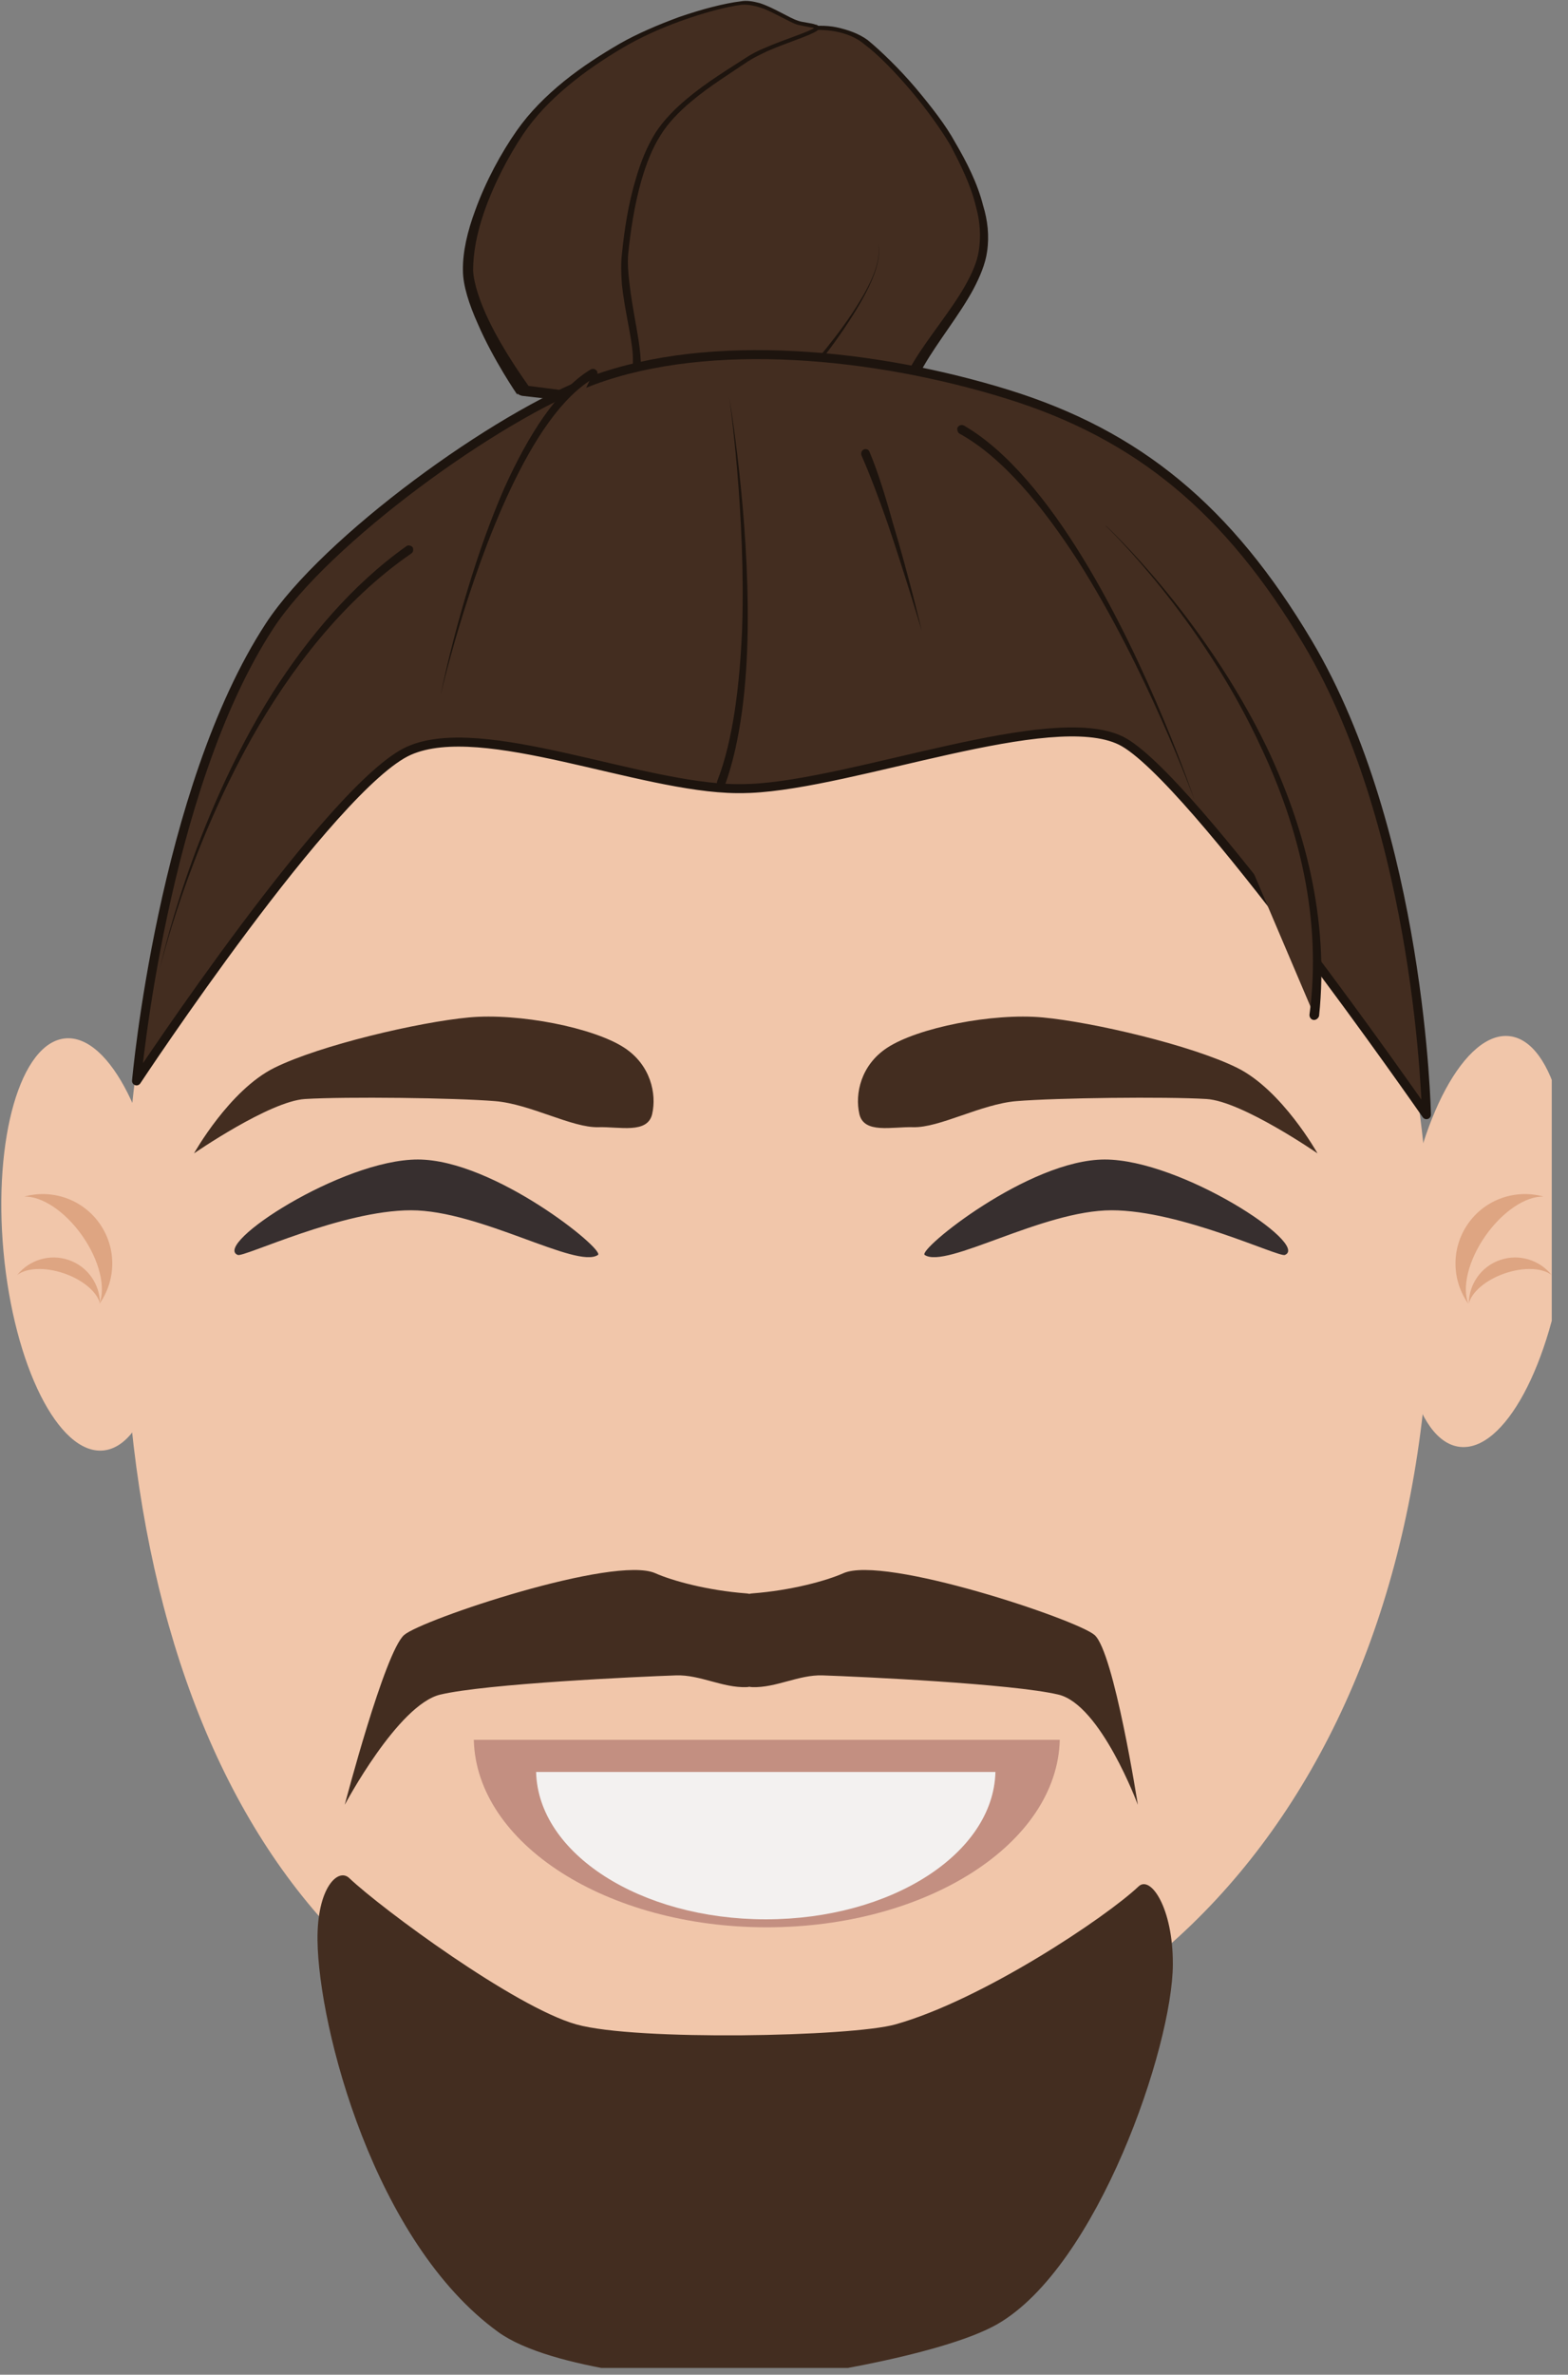<?xml version="1.0" encoding="UTF-8" standalone="no"?>
<!DOCTYPE svg PUBLIC "-//W3C//DTD SVG 1.1//EN" "http://www.w3.org/Graphics/SVG/1.1/DTD/svg11.dtd">
<svg width="100%" height="100%" viewBox="0 0 261 395" version="1.1" xmlns="http://www.w3.org/2000/svg" xmlns:xlink="http://www.w3.org/1999/xlink" xml:space="preserve" xmlns:serif="http://www.serif.com/" style="fill-rule:evenodd;clip-rule:evenodd;stroke-linecap:round;stroke-linejoin:round;stroke-miterlimit:1.5;">
    <rect x="0" y="0" width="261" height="395" fill="#808080" stroke="none"/>
    <g transform="matrix(1,0,0,1,-11506,-2433)">
        <g id="Plan-de-travail8" serif:id="Plan de travail8" transform="matrix(0.692,0,0,1.031,5689.23,-685.747)">
            <rect x="8402" y="3024" width="377" height="383" style="fill:none;"/>
            <clipPath id="_clip1">
                <rect x="8402" y="3024" width="377" height="383"/>
            </clipPath>
            <g clip-path="url(#_clip1)">
                <g transform="matrix(2.533,0,0,0.939,-27740.2,-753.653)">
                    <g transform="matrix(0.775,0,0,1.292,7335.66,-1205.88)">
                        <g transform="matrix(0.766,0,0,0.68,8293.84,2784.04)">
                            <path d="M972.5,1933C1037.35,1933 1082.21,2012.39 1082.21,2108.43C1082.21,2204.46 1037.35,2269.6 972.5,2269.6C907.65,2269.6 873.185,2203.03 873.185,2107C873.185,2010.97 907.65,1933 972.5,1933Z" style="fill:rgb(241,198,170);"/>
                        </g>
                        <g transform="matrix(-2.139,-0.19,-0.175,2.325,9400.25,4024.12)">
                            <path d="M170.112,88.632C168.917,88.499 167.279,88.798 167.112,87.632C166.945,86.465 167.424,84.86 169,84C170.833,83 175.167,82.5 178,83C180.833,83.5 186.324,85.264 188.824,86.764C191.283,88.239 193,92 193,92C193,92 188.943,88.682 186.936,88.395C184.602,88.062 178.445,87.632 176.112,87.632C174.084,87.632 171.612,88.798 170.112,88.632Z" style="fill:rgb(67,45,32);"/>
                        </g>
                        <g transform="matrix(2.139,-0.19,0.175,2.325,8680.06,4024.12)">
                            <path d="M170.112,88.632C168.917,88.499 167.279,88.798 167.112,87.632C166.945,86.465 167.424,84.86 169,84C170.833,83 175.167,82.5 178,83C180.833,83.5 186.324,85.264 188.824,86.764C191.283,88.239 193,92 193,92C193,92 188.943,88.682 186.936,88.395C184.602,88.062 178.445,87.632 176.112,87.632C174.084,87.632 171.612,88.798 170.112,88.632Z" style="fill:rgb(67,45,32);"/>
                        </g>
                        <g transform="matrix(-0.099,0,0,0.121,9817.31,2120.01)">
                            <path d="M7195.17,17312.8C7163.46,17301.4 7323.82,17207.9 7418.07,17207.9C7512.32,17207.9 7650.22,17307.3 7640.97,17312.8C7614.51,17328.5 7495.39,17263.7 7409.63,17263.7C7323.87,17263.7 7202.74,17315.6 7195.17,17312.8Z" style="fill:rgb(55,47,47);"/>
                        </g>
                        <g transform="matrix(0.099,0,0,0.121,8264.36,2120.01)">
                            <path d="M7195.17,17312.8C7163.46,17301.4 7323.82,17207.9 7418.07,17207.9C7512.32,17207.9 7650.22,17307.3 7640.97,17312.8C7614.51,17328.5 7495.39,17263.7 7409.63,17263.7C7323.87,17263.7 7202.74,17315.6 7195.17,17312.8Z" style="fill:rgb(55,47,47);"/>
                        </g>
                        <g transform="matrix(0.712,0,0,0.623,8139.03,2622.94)">
                            <path d="M1264.52,2627.59C1264.68,2627.54 1264.86,2627.5 1265.03,2627.49C1271.7,2626.86 1277.76,2624.81 1280.71,2623.18C1287.76,2619.3 1320.9,2633.09 1323.93,2636.37C1327.28,2640.01 1331.38,2672.62 1331.38,2672.62C1331.38,2672.62 1325,2651.23 1317.7,2649.09C1309.81,2646.77 1283.59,2645.26 1277.11,2644.99C1273,2644.83 1269.13,2647.67 1265.02,2647.5C1264.85,2647.49 1264.68,2647.47 1264.52,2647.42C1264.36,2647.47 1264.19,2647.49 1264.02,2647.5C1259.9,2647.67 1256.04,2644.83 1251.93,2644.99C1245.44,2645.26 1219.23,2646.77 1211.34,2649.09C1204.04,2651.23 1194.89,2672.62 1194.89,2672.62C1194.89,2672.62 1201.76,2640.01 1205.11,2636.37C1208.13,2633.09 1241.27,2619.3 1248.33,2623.18C1251.28,2624.81 1257.33,2626.86 1264,2627.49C1264.18,2627.5 1264.35,2627.54 1264.52,2627.59Z" style="fill:rgb(67,45,32);"/>
                        </g>
                        <g transform="matrix(0.853,0,0,0.779,7958.41,2166.21)">
                            <path d="M1242.39,2761.2C1250.96,2764.06 1281.93,2763.3 1288.22,2761.2C1300.73,2757.02 1318.44,2742.94 1323.16,2737.64C1324.88,2735.7 1328.11,2741.31 1328.08,2750.94C1328.04,2765.01 1317.26,2802.52 1302.88,2812.36C1294.8,2817.88 1272.02,2822.11 1265.73,2822.36C1265.58,2822.36 1265.03,2822.36 1264.89,2822.36C1258.6,2822.11 1238.75,2820.21 1231.19,2813.73C1213.36,2798.41 1205.37,2761.79 1205.21,2746.85C1205.12,2737.88 1208.17,2734.42 1209.76,2736.21C1214.48,2741.52 1233.59,2758.26 1242.39,2761.2Z" style="fill:rgb(67,45,32);"/>
                        </g>
                        <g transform="matrix(0.384,0,0,0.271,7931.17,3559.02)">
                            <path d="M2984.99,2658C2984.19,2708.91 2942.6,2750 2891.5,2750C2840.4,2750 2798.81,2708.91 2798.01,2658L2984.99,2658Z" style="fill:rgb(195,143,129);"/>
                        </g>
                        <g transform="matrix(0.301,0,0,0.213,8171.04,3717.46)">
                            <path d="M2984.99,2658C2984.19,2708.91 2942.6,2750 2891.5,2750C2840.4,2750 2798.81,2708.91 2798.01,2658L2984.99,2658Z" style="fill:rgb(243,241,240);"/>
                        </g>
                    </g>
                    <g transform="matrix(0.613,-0.102,0.058,1.142,13646.2,1943)">
                        <ellipse cx="833.5" cy="2084" rx="12.5" ry="31" style="fill:rgb(241,198,170);"/>
                    </g>
                    <g transform="matrix(-0.098,-0.061,-0.034,0.177,14380,3791.94)">
                        <path d="M117.422,2617.33C123.261,2600.83 139.009,2589 157.5,2589C175.991,2589 191.739,2600.83 197.578,2617.33C191.739,2608.4 175.991,2602 157.5,2602C139.009,2602 123.261,2608.4 117.422,2617.33Z" style="fill:rgb(222,165,130);"/>
                    </g>
                    <g transform="matrix(-0.089,-0.23,-0.127,0.161,14622.3,3853.74)">
                        <path d="M117.422,2617.33C123.261,2600.83 139.009,2589 157.5,2589C175.991,2589 191.739,2600.83 197.578,2617.33C191.739,2608.4 175.991,2602 157.5,2602C139.009,2602 123.261,2608.4 117.422,2617.33Z" style="fill:rgb(222,165,130);"/>
                    </g>
                    <g transform="matrix(0.611,0.136,-0.077,1.138,14062.2,1752.46)">
                        <ellipse cx="833.5" cy="2084" rx="12.5" ry="31" style="fill:rgb(241,198,170);"/>
                    </g>
                    <g transform="matrix(0.098,-0.061,0.034,0.177,14309,3791.94)">
                        <path d="M117.422,2617.33C123.261,2600.83 139.009,2589 157.5,2589C175.991,2589 191.739,2600.83 197.578,2617.33C191.739,2608.4 175.991,2602 157.5,2602C139.009,2602 123.261,2608.4 117.422,2617.33Z" style="fill:rgb(222,165,130);"/>
                    </g>
                    <g transform="matrix(0.089,-0.23,0.127,0.161,14066.6,3853.74)">
                        <path d="M117.422,2617.33C123.261,2600.83 139.009,2589 157.5,2589C175.991,2589 191.739,2600.83 197.578,2617.33C191.739,2608.4 175.991,2602 157.5,2602C139.009,2602 123.261,2608.4 117.422,2617.33Z" style="fill:rgb(222,165,130);"/>
                    </g>
                    <g transform="matrix(0.603,-1.068,0.589,1.093,4319.75,8244.03)">
                        <path d="M10402,6380C10406.2,6380 10413,6377.33 10418,6376C10422.7,6374.75 10428.7,6374.5 10432,6372C10435.3,6369.5 10436.9,6365.03 10438,6361C10439.2,6356.67 10439.5,6349.5 10439,6346C10438.7,6343.62 10436.9,6341.41 10435,6340C10432,6337.83 10426.2,6333 10421,6333C10414.7,6333 10402,6336.83 10397,6340C10393.2,6342.39 10392.3,6348.17 10391,6352C10389.8,6355.52 10388.7,6359.29 10389,6363C10389.3,6367 10390.8,6373.17 10393,6376C10395,6378.61 10398.7,6380 10402,6380Z" style="fill:rgb(67,45,32);"/>
                        <path d="M10402,6380.79C10403.4,6380.78 10405.2,6380.46 10407.1,6379.97C10410.7,6379.04 10414.8,6377.51 10418.2,6376.58C10421.3,6375.71 10425.1,6375.28 10428.2,6374.32C10429.7,6373.84 10431.2,6373.22 10432.3,6372.36C10433.7,6371.3 10434.8,6369.9 10435.6,6368.34C10436.9,6366.1 10437.7,6363.52 10438.3,6361.09C10438.9,6358.99 10439.2,6356.24 10439.4,6353.56C10439.6,6350.64 10439.5,6347.8 10439.3,6345.96C10439.1,6344.73 10438.5,6343.54 10437.8,6342.48C10437.1,6341.44 10436.1,6340.53 10435.1,6339.82C10433.3,6338.48 10430.4,6336.13 10427.2,6334.52C10425.2,6333.51 10423,6332.78 10421,6332.78C10417.9,6332.77 10413.1,6333.7 10408.6,6335.02C10403.9,6336.38 10399.4,6338.14 10396.8,6339.74C10395.2,6340.73 10394.1,6342.3 10393.3,6344.07C10392.1,6346.61 10391.5,6349.59 10390.6,6351.88C10389.9,6354 10389.2,6356.21 10388.8,6358.44C10388.6,6359.97 10388.4,6361.51 10388.6,6363.04C10388.7,6365.38 10389.3,6368.47 10390.2,6371.21C10390.8,6373.24 10391.7,6375.08 10392.6,6376.32C10393.6,6377.71 10395.1,6378.78 10396.8,6379.5C10398.5,6380.21 10400.3,6380.58 10402,6380.59L10402,6380.79ZM10402,6379.41C10400.4,6379.42 10398.8,6379.11 10397.3,6378.48C10395.7,6377.85 10394.4,6376.92 10393.4,6375.68C10392.5,6374.53 10391.8,6372.81 10391.1,6370.91C10390.2,6368.25 10389.6,6365.25 10389.4,6362.96C10389.3,6361.51 10389.4,6360.04 10389.6,6358.58C10390,6356.38 10390.6,6354.21 10391.4,6352.12C10392.1,6349.85 10392.8,6346.88 10393.9,6344.35C10394.7,6342.69 10395.7,6341.2 10397.2,6340.26C10399.7,6338.66 10404.1,6336.89 10408.7,6335.52C10413.2,6334.18 10417.9,6333.23 10421,6333.22C10423,6333.22 10425,6333.92 10427,6334.9C10430.1,6336.5 10433,6338.85 10434.9,6340.19C10435.8,6340.87 10436.7,6341.75 10437.4,6342.75C10438.1,6343.76 10438.6,6344.88 10438.7,6346.04C10439,6347.85 10439,6350.65 10438.8,6353.52C10438.6,6356.16 10438.2,6358.86 10437.7,6360.91C10437,6363.27 10436.2,6365.78 10434.9,6367.93C10434.1,6369.38 10433,6370.67 10431.7,6371.64C10430.7,6372.41 10429.3,6372.95 10427.9,6373.36C10424.8,6374.26 10421,6374.61 10417.8,6375.42C10414.5,6376.27 10410.4,6377.7 10406.7,6378.54C10405,6378.95 10403.3,6379.22 10402,6379.21L10402,6379.41Z" style="fill:rgb(29,20,14);"/>
                    </g>
                    <g transform="matrix(0.603,-1.068,0.589,1.093,4320.52,8238.51)">
                        <path d="M10393,6368L10405,6370C10405,6370 10419,6369 10421,6365" style="fill:rgb(67,45,32);"/>
                        <path d="M10405,6369.75C10405.5,6369.72 10410.7,6369.41 10415.1,6368.24C10417.9,6367.53 10420.2,6366.47 10421,6365C10420.4,6366.18 10418.8,6367.11 10416.8,6367.84C10414.6,6368.64 10412,6369.19 10409.8,6369.58C10407.1,6370.04 10405,6370.25 10405,6370.25C10405,6370.25 10405,6370.25 10405,6370.25C10405,6370.25 10401.9,6369.85 10398.9,6369.49C10395.9,6369.12 10392.9,6368.78 10392.9,6368.78C10392.4,6368.71 10392.1,6368.3 10392.2,6367.87C10392.3,6367.44 10392.7,6367.15 10393.1,6367.22C10393.1,6367.22 10396.1,6367.88 10399.1,6368.52C10401.9,6369.12 10404.7,6369.69 10405,6369.75Z" style="fill:rgb(29,20,14);"/>
                    </g>
                    <g transform="matrix(0.603,-1.068,0.589,1.093,4319.75,8244.03)">
                        <path d="M10384,6347C10384,6347 10385.7,6336.5 10389,6333C10392.3,6329.5 10399,6327 10404,6326C10408.9,6325.02 10414.3,6325.83 10419,6327C10423.6,6328.16 10429.3,6331 10432,6333C10433.8,6334.34 10434.3,6337.67 10435,6339C10435.3,6339.67 10436.7,6341.11 10436,6341C10434.8,6340.83 10430.8,6338.53 10428,6338C10424.5,6337.33 10419.2,6336 10415,6337C10410.8,6338 10406.2,6341.33 10403,6344C10400.1,6346.45 10397.8,6350.83 10396,6353C10394.8,6354.44 10392,6357 10392,6357L10384,6347Z" style="fill:rgb(67,45,32);"/>
                        <path d="M10383.3,6346.79C10383.3,6346.98 10383.4,6347.18 10383.5,6347.35C10383.5,6347.37 10391.6,6357.31 10391.6,6357.31C10391.7,6357.42 10391.8,6357.48 10392,6357.49C10392.1,6357.5 10392.2,6357.46 10392.3,6357.36C10392.3,6357.36 10393.6,6356.19 10394.8,6354.98C10395.4,6354.39 10395.9,6353.78 10396.3,6353.3C10397.6,6351.74 10399.2,6349.05 10401,6346.74C10401.7,6345.83 10402.4,6344.98 10403.2,6344.29C10405.1,6342.7 10407.5,6340.87 10410,6339.44C10411.7,6338.48 10413.4,6337.7 10415.1,6337.3C10416.7,6336.9 10418.4,6336.86 10420.2,6336.99C10423,6337.2 10425.8,6337.85 10428,6338.24C10428.7,6338.38 10429.5,6338.65 10430.4,6338.96C10432.7,6339.84 10435.1,6341.1 10436,6341.22C10436.2,6341.25 10436.3,6341.18 10436.4,6341.1C10436.4,6341 10436.5,6340.81 10436.3,6340.58C10436.1,6340.13 10435.4,6339.35 10435.2,6338.9C10434.7,6337.95 10434.3,6336 10433.5,6334.47C10433.1,6333.81 10432.7,6333.23 10432.1,6332.83C10430.7,6331.75 10428.4,6330.42 10425.9,6329.24C10423.6,6328.21 10421.2,6327.28 10419.1,6326.73C10416.7,6326.12 10414.2,6325.6 10411.6,6325.35C10409,6325.11 10406.4,6325.13 10403.9,6325.6C10400.9,6326.16 10397.4,6327.24 10394.3,6328.74C10392,6329.82 10390,6331.11 10388.6,6332.59C10387.4,6333.81 10386.4,6335.86 10385.6,6338.04C10384,6342.21 10383.2,6346.88 10383.2,6346.88L10383.3,6346.79ZM10435.9,6340.76C10435.9,6340.67 10435.8,6340.55 10435.7,6340.43C10435.4,6339.99 10435,6339.44 10434.8,6339.1C10434.4,6338.27 10434,6336.68 10433.4,6335.27C10433,6334.44 10432.5,6333.66 10431.9,6333.17C10430.5,6332.12 10428.2,6330.82 10425.7,6329.68C10423.5,6328.68 10421.1,6327.8 10418.9,6327.27C10416.6,6326.71 10414.1,6326.23 10411.5,6326.03C10409,6325.83 10406.5,6325.9 10404.1,6326.4C10401.2,6327.01 10397.7,6328.14 10394.7,6329.67C10392.6,6330.73 10390.8,6331.99 10389.4,6333.41C10388.4,6334.56 10387.5,6336.47 10386.8,6338.49C10385.5,6342.29 10384.9,6346.49 10384.8,6347.06L10392.1,6356.28C10392.5,6355.85 10393.3,6355.09 10394.1,6354.32C10394.7,6353.74 10395.3,6353.17 10395.7,6352.7C10397,6351.17 10398.5,6348.52 10400.3,6346.24C10401.1,6345.3 10401.9,6344.42 10402.8,6343.71C10404.7,6342.12 10407.1,6340.29 10409.7,6338.86C10411.4,6337.89 10413.2,6337.11 10414.9,6336.7C10416.6,6336.32 10418.4,6336.29 10420.2,6336.44C10423.1,6336.67 10425.9,6337.34 10428,6337.76C10428.8,6337.91 10429.7,6338.19 10430.5,6338.52C10432.7,6339.36 10435,6340.57 10435.9,6340.76Z" style="fill:rgb(29,20,14);"/>
                    </g>
                    <g transform="matrix(0.503,0,0,0.911,13990.8,2371.75)">
                        <path d="M580.867,2017.63C580.867,2017.63 617.873,1961.66 632.373,1955.33C646.228,1949.28 675.846,1962.36 694.185,1962.51C695.038,1962.52 695.888,1962.5 696.733,1962.47C716.4,1961.63 753.566,1946.97 766.733,1953.47C779.9,1959.97 824.391,2024 824.391,2024C824.391,2024 823.387,1970.93 802,1935C787.048,1909.88 769.993,1895.75 745.16,1888.08C720.326,1880.41 689.246,1877.31 667.079,1885.48C648.935,1892.16 616.585,1915.62 606,1931.8C585.753,1962.75 580.867,2017.63 580.867,2017.63Z" style="fill:rgb(67,45,32);stroke:rgb(29,20,14);stroke-width:1.7px;"/>
                    </g>
                    <g transform="matrix(0.761,0,0,1.379,3926.5,-3641.05)">
                        <path d="M13612,5679C13612,5679 13620,5643 13643,5627" style="fill:rgb(67,45,32);"/>
                        <path d="M13612,5679.01C13612,5679.01 13615.3,5664.88 13623.4,5650.46C13628.2,5641.94 13634.8,5633.31 13643.3,5627.46C13643.6,5627.28 13643.6,5626.93 13643.5,5626.68C13643.3,5626.43 13642.9,5626.36 13642.7,5626.54C13635.9,5631.37 13630.4,5637.95 13626,5644.83C13615.8,5661.09 13612,5678.99 13612,5678.99C13612,5679.01 13612,5679.02 13612,5679.03C13612,5679.03 13612,5679.02 13612,5679.01Z" style="fill:rgb(29,20,14);"/>
                    </g>
                    <g transform="matrix(0.761,0,0,1.379,3926.5,-3641.05)">
                        <path d="M13683,5608C13683,5608 13688,5640 13682,5656" style="fill:rgb(67,45,32);"/>
                        <path d="M13683,5608C13683,5608 13685.1,5622.57 13684.6,5636.94C13684.3,5643.82 13683.5,5650.66 13681.5,5655.8C13681.4,5656.09 13681.5,5656.42 13681.8,5656.53C13682.1,5656.64 13682.4,5656.49 13682.5,5656.2C13684.4,5650.92 13685.2,5643.96 13685.3,5636.95C13685.5,5622.55 13683,5608 13683,5608C13683,5607.98 13683,5607.97 13683,5607.97C13683,5607.98 13683,5607.99 13683,5608Z" style="fill:rgb(29,20,14);"/>
                    </g>
                    <g transform="matrix(0.761,0,0,1.379,3926.5,-3641.05)">
                        <path d="M13730,5624C13730,5624 13760,5652 13756,5685" style="fill:rgb(67,45,32);"/>
                        <path d="M13730,5624.02C13730,5624.02 13741.9,5635.28 13749.5,5651.89C13754,5661.49 13757,5672.89 13755.4,5684.93C13755.4,5685.24 13755.6,5685.52 13755.9,5685.56C13756.2,5685.6 13756.5,5685.38 13756.6,5685.07C13757.9,5672.83 13754.7,5661.31 13750.1,5651.64C13742.1,5635.1 13730,5623.98 13730,5623.98C13730,5623.97 13730,5623.97 13730,5623.98C13730,5623.99 13730,5624.01 13730,5624.02Z" style="fill:rgb(29,20,14);"/>
                    </g>
                    <g transform="matrix(0.761,0,0,1.379,3907.47,-3685.18)">
                        <path d="M13766,5690C13766,5690 13753,5653 13737,5644" style="fill:rgb(67,45,32);"/>
                        <path d="M13766,5689.99C13766,5689.99 13760.5,5673.65 13752.1,5659.96C13747.8,5652.94 13742.7,5646.63 13737.3,5643.51C13737,5643.36 13736.7,5643.45 13736.5,5643.73C13736.4,5643.99 13736.5,5644.34 13736.7,5644.49C13742.1,5647.44 13747.1,5653.54 13751.5,5660.33C13760.1,5673.82 13766,5690.01 13766,5690.01C13766,5690.02 13766,5690.03 13766,5690.03C13766,5690.02 13766,5690.01 13766,5689.99Z" style="fill:rgb(29,20,14);"/>
                    </g>
                    <g transform="matrix(0.761,0,0,1.379,3926.5,-3641.05)">
                        <path d="M13647,5645C13647,5645 13654,5612 13666,5605" style="fill:rgb(67,45,32);"/>
                        <path d="M13647,5645.01C13647,5645.01 13650.2,5631.05 13655.7,5619.43C13658.6,5613.31 13662.1,5607.84 13666.3,5605.48C13666.6,5605.33 13666.6,5604.98 13666.5,5604.72C13666.3,5604.45 13666,5604.36 13665.7,5604.52C13661.5,5607.04 13657.9,5612.75 13655,5619.14C13649.8,5630.92 13647,5644.99 13647,5644.99C13647,5645.01 13647,5645.02 13647,5645.03C13647,5645.03 13647,5645.02 13647,5645.01Z" style="fill:rgb(29,20,14);"/>
                    </g>
                    <g transform="matrix(0.761,0,0,1.379,3926.5,-3641.05)">
                        <path d="M13707,5637C13707,5637 13703,5622 13700,5615" style="fill:rgb(67,45,32);"/>
                        <path d="M13707,5636.99C13707,5636.99 13705.4,5630.2 13703.4,5623.59C13702.5,5620.33 13701.5,5617.12 13700.5,5614.78C13700.4,5614.49 13700.1,5614.36 13699.8,5614.48C13699.5,5614.61 13699.4,5614.94 13699.5,5615.22C13700.5,5617.49 13701.7,5620.62 13702.8,5623.8C13705,5630.31 13707,5637.01 13707,5637.01C13707,5637.02 13707,5637.03 13707,5637.03C13707,5637.02 13707,5637.01 13707,5636.99Z" style="fill:rgb(29,20,14);"/>
                    </g>
                </g>
            </g>
        </g>
    </g>
</svg>
